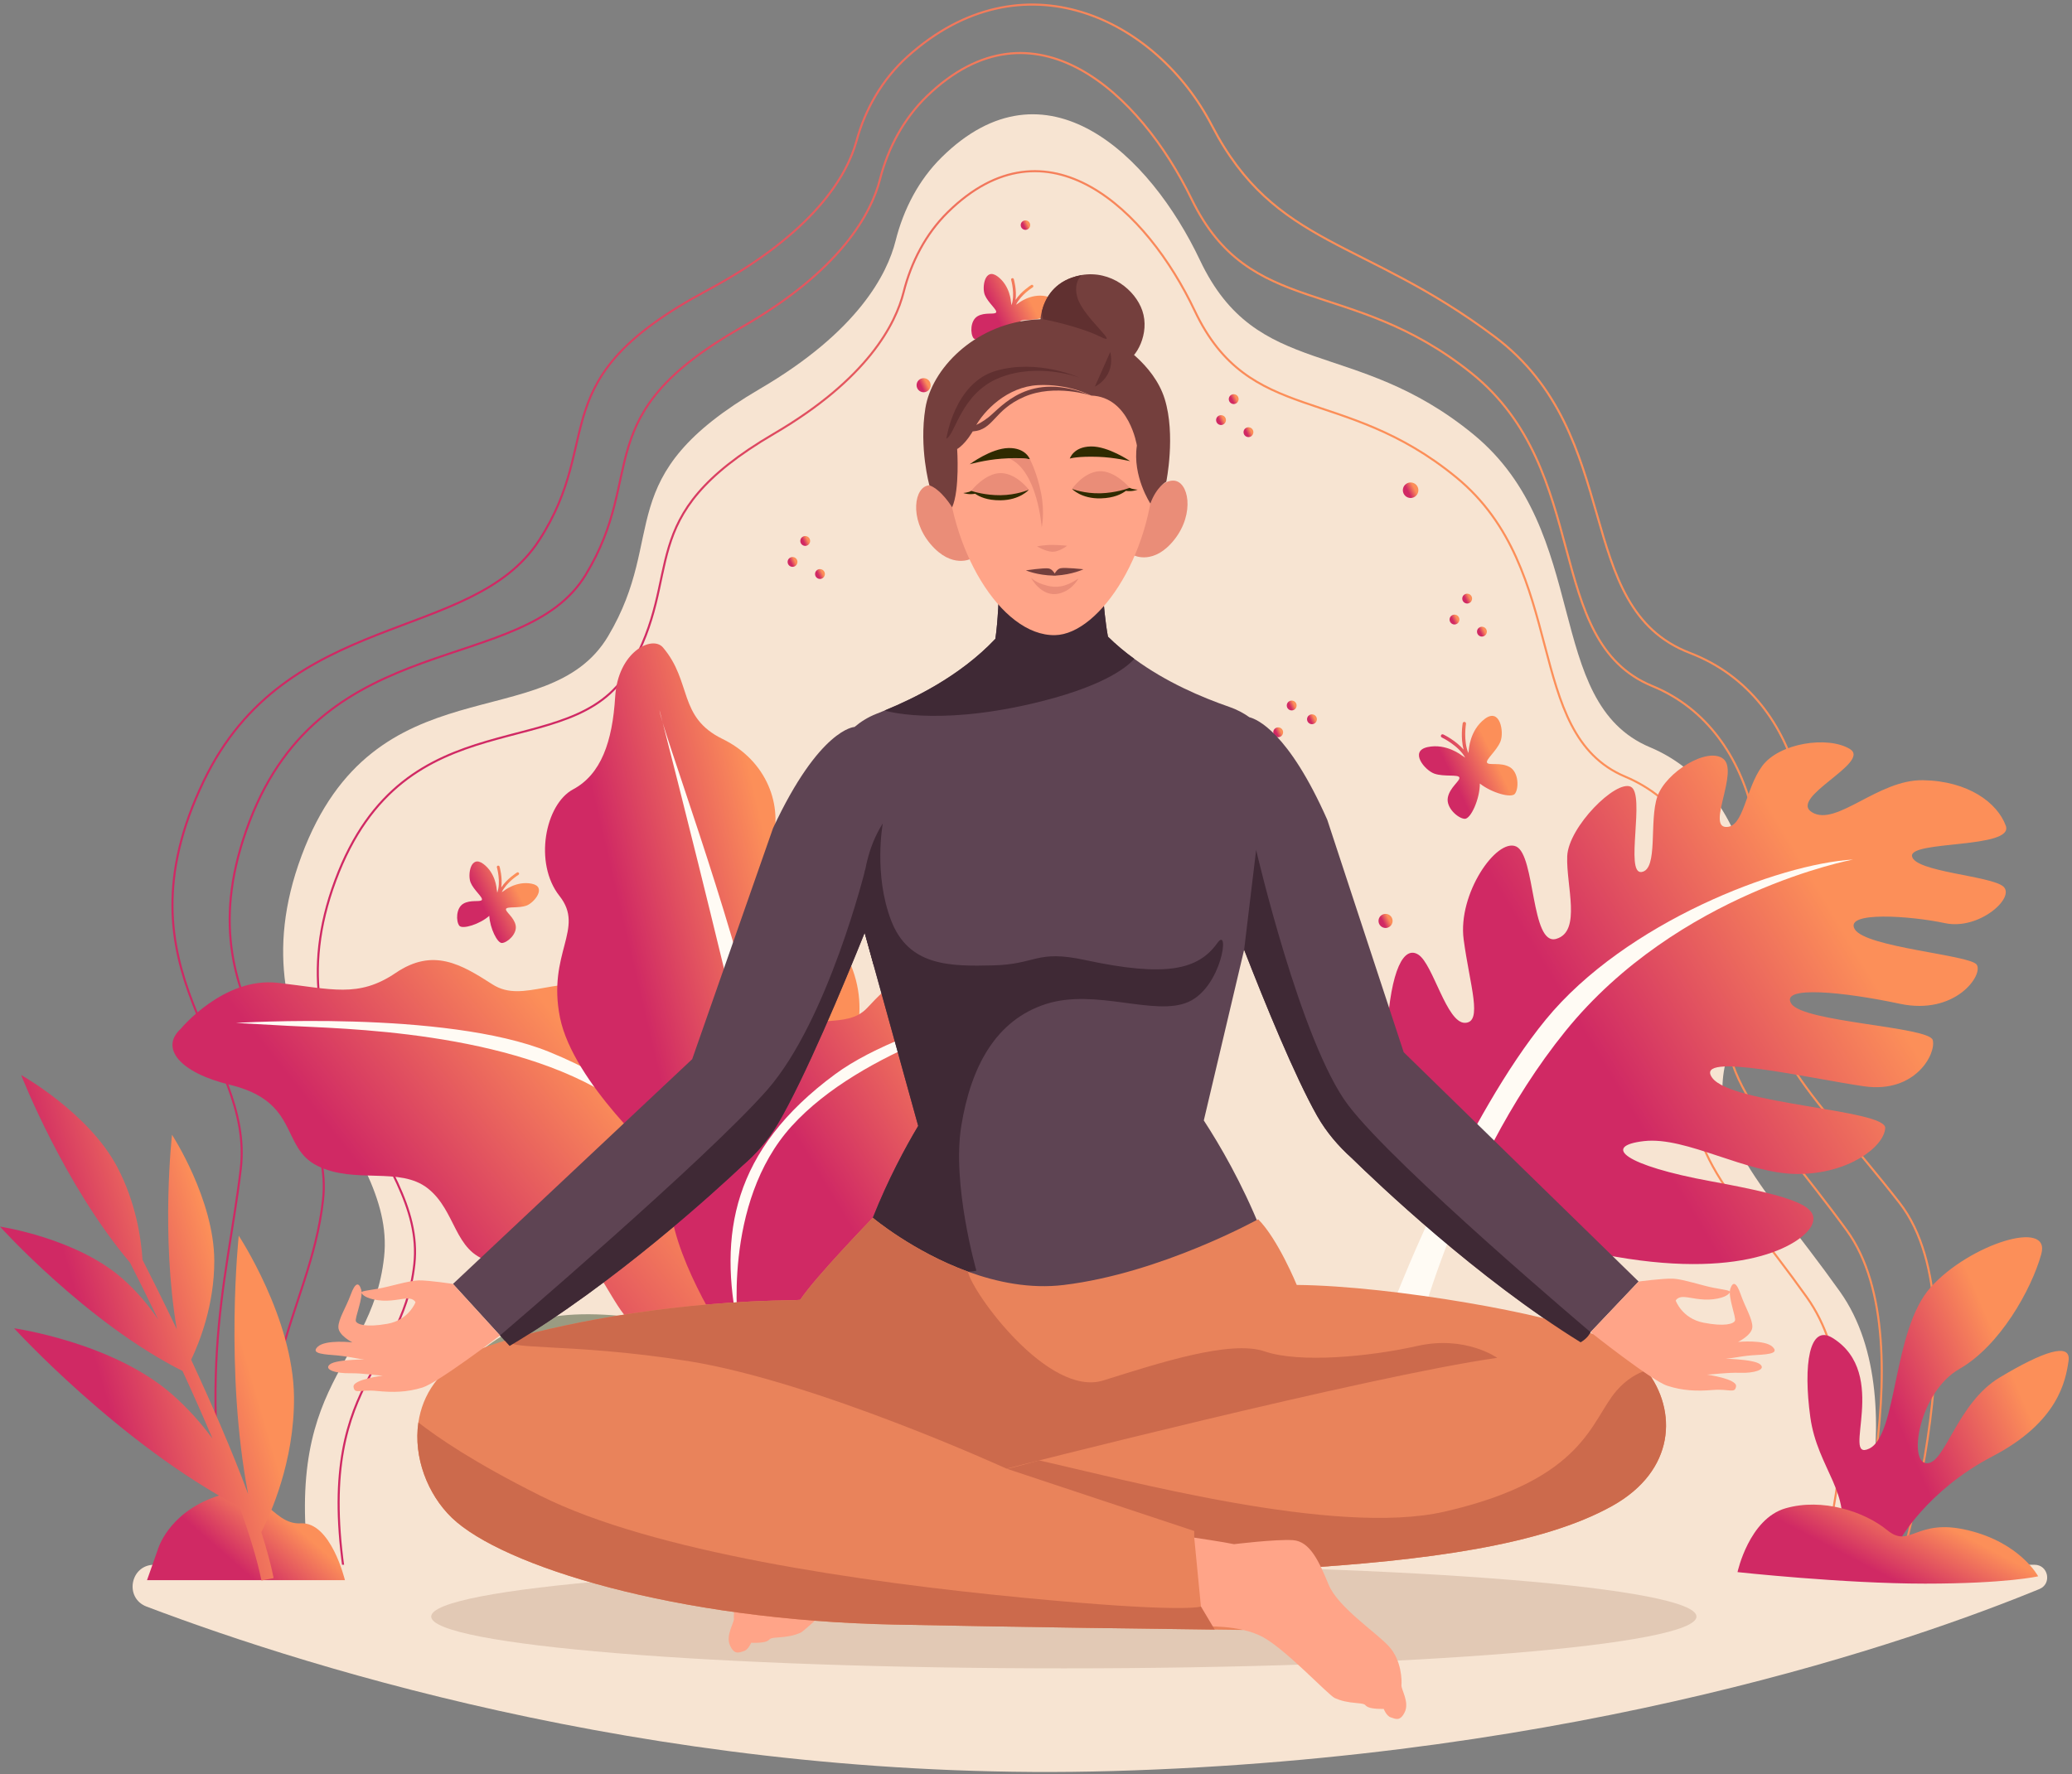 <svg width="1004" height="860" viewBox="0 0 1004 860" fill="none" xmlns="http://www.w3.org/2000/svg">
<rect x="0" y="0" width="1004" height="860" fill="#808080" stroke="none"/>
<path d="M891.056 784.714C891.056 784.714 935.143 651.652 894.841 596.32C854.539 540.988 822.593 516.57 842.784 471.954C862.977 427.339 853.987 354.408 800.625 332.507C747.262 310.606 772.036 228.148 712.955 180.804C653.874 133.459 605.705 154.873 577.38 96.472C552.501 45.181 500.892 -3.167 449.242 46.539C437.919 57.436 430.319 71.644 426.372 87.016C422.241 103.092 407.815 130.929 359.095 158.766C284.141 201.593 313.86 229.194 283.755 278.66C253.649 328.125 157.136 303.235 120.923 398.129C84.713 493.022 162.865 524.876 156.524 581.604C150.183 638.332 112.641 669.266 135.511 783.15" stroke="url(#paint0_linear_1_784)" stroke-miterlimit="10"/>
<path d="M912.361 786.156C912.361 786.156 963.933 638.939 920.451 583.026C876.969 527.114 842.5 502.439 864.284 457.354C886.071 412.271 876.372 338.573 818.796 316.442C761.22 294.31 787.952 210.989 724.208 163.146C660.464 115.305 617.797 119.878 587.236 60.865C560.394 9.036 495.406 -22.756 439.681 27.472C427.465 38.483 419.264 52.84 415.004 68.374C410.547 84.619 394.984 112.748 342.417 140.877C261.548 184.154 293.611 212.046 261.129 262.029C228.646 312.013 138.856 294.871 98.7 378.591C53.921 471.95 123.474 509.48 116.635 566.804C109.793 624.128 92.601 669.634 117.277 784.714" stroke="url(#paint1_linear_1_784)" stroke-miterlimit="10"/>
<path d="M456.308 76.219C445.248 87.116 437.826 101.324 433.97 116.696C429.936 132.772 415.844 160.609 368.26 188.446C295.05 231.272 324.077 258.874 294.673 308.34C265.267 357.805 181.5 319.858 146.132 414.752C110.764 509.646 192.309 552.48 186.117 609.208C179.924 665.936 131.24 669.264 153.579 783.148H891.543C891.543 783.148 930.907 681.332 891.543 626C852.179 570.668 820.975 546.25 840.698 501.634C860.419 457.019 851.64 384.088 799.519 362.187C747.397 340.286 771.595 257.828 713.891 210.484C656.184 163.139 609.135 184.553 581.469 126.152C557.165 74.864 506.756 26.515 456.308 76.219Z" fill="#F7E4D2"/>
<path d="M459.216 102.893C448.637 113.315 441.538 126.908 437.848 141.608C433.99 156.984 420.512 183.611 374.995 210.236C304.97 251.199 332.736 277.6 304.609 324.914C276.481 372.228 196.358 335.932 162.531 426.696C128.7 517.46 206.698 558.431 200.776 612.693C194.851 666.953 148.286 670.137 169.654 779.064H875.51C875.51 779.064 913.161 681.678 875.51 628.754C837.859 575.83 808.014 552.473 826.877 509.799C845.74 467.124 837.345 397.366 787.491 376.418C737.636 355.47 760.784 276.601 705.588 231.314C650.393 186.031 605.392 206.512 578.929 150.652C555.684 101.597 507.468 55.351 459.216 102.893Z" stroke="url(#paint2_linear_1_784)" stroke-miterlimit="10"/>
<path d="M731.588 371.816C727.233 369.288 721.517 371.118 720.588 369.7C719.66 368.285 725.276 363.909 727.082 359.318C728.888 354.727 726.856 342.83 719.458 348.433C712.058 354.036 711.723 363.585 711.723 363.585C711.723 363.585 711.603 364.11 711.506 364.986C708.995 359.081 710.344 350.93 710.358 350.839C710.433 350.396 710.138 349.975 709.695 349.897C709.232 349.82 708.828 350.119 708.755 350.562C708.693 350.91 707.616 357.441 709.216 363.326C705.327 358.842 699.655 356.114 699.343 355.968C698.939 355.778 698.452 355.948 698.259 356.356C698.066 356.761 698.239 357.249 698.647 357.439C698.733 357.481 706.803 361.363 709.957 367.199C708.984 366.494 708.303 366.131 708.303 366.131C708.303 366.131 700.858 360.147 691.783 362.092C682.707 364.037 690.386 373.347 695.041 374.978C699.695 376.609 706.674 375.211 707.14 376.841C707.605 378.47 702.485 381.605 701.554 386.557C700.624 391.506 706.441 396.642 709.699 396.868C712.652 397.074 717.113 387.166 717.064 379.761C722.776 384.266 732.379 386.989 734.072 384.724C736.027 382.105 735.943 374.344 731.588 371.816Z" fill="url(#paint3_linear_1_784)"/>
<path d="M249.872 448.507C249.056 444.45 244.821 441.929 245.187 440.584C245.552 439.241 251.299 440.316 255.105 438.931C258.91 437.544 265.122 429.818 257.649 428.314C250.176 426.81 244.12 431.799 244.12 431.799C244.12 431.799 243.733 432.012 243.141 432.426C245.406 427.667 251.153 424.062 251.217 424.02C251.532 423.825 251.629 423.413 251.434 423.098C251.23 422.773 250.827 422.686 250.515 422.881C250.266 423.034 245.663 425.923 242.915 430.111C243.555 425.276 242.146 420.302 242.066 420.03C241.964 419.678 241.592 419.472 241.237 419.573C240.882 419.675 240.679 420.048 240.783 420.402C240.805 420.477 242.808 427.556 240.936 432.674C240.838 431.691 240.692 431.075 240.692 431.075C240.692 431.075 240.319 423.236 234.185 418.707C228.05 414.181 226.503 423.974 228.034 427.725C229.566 431.476 234.222 435.012 233.473 436.186C232.724 437.36 228.01 435.913 224.459 438.036C220.909 440.156 220.918 446.533 222.551 448.66C224.032 450.587 232.551 447.944 237.079 443.883C237.418 449.85 240.969 457.241 243.285 457.052C245.962 456.838 250.687 452.564 249.872 448.507Z" fill="url(#paint4_linear_1_784)"/>
<path d="M499.054 163.764C498.239 159.707 494.003 157.186 494.369 155.841C494.735 154.499 500.482 155.573 504.287 154.188C508.093 152.804 514.305 145.076 506.832 143.571C499.358 142.067 493.303 147.059 493.303 147.059C493.303 147.059 492.915 147.271 492.323 147.686C494.589 142.927 500.336 139.322 500.4 139.28C500.714 139.085 500.812 138.673 500.617 138.358C500.413 138.032 500.01 137.946 499.697 138.141C499.449 138.294 494.846 141.183 492.097 145.37C492.738 140.536 491.328 135.56 491.249 135.289C491.147 134.937 490.774 134.731 490.42 134.833C490.065 134.935 489.861 135.307 489.965 135.662C489.987 135.737 491.991 142.816 490.118 147.934C490.021 146.952 489.874 146.334 489.874 146.334C489.874 146.334 489.502 138.495 483.367 133.967C477.232 129.44 475.685 139.233 477.217 142.984C478.748 146.735 483.405 150.271 482.656 151.445C481.907 152.618 477.193 151.173 473.642 153.295C470.091 155.416 470.1 161.79 471.734 163.919C473.214 165.847 481.734 163.204 486.262 159.142C486.601 165.109 490.151 172.5 492.468 172.312C495.145 172.097 499.87 167.821 499.054 163.764Z" fill="url(#paint5_linear_1_784)"/>
<path d="M385.937 273.774C385.153 274.831 383.661 275.052 382.604 274.268C381.547 273.484 381.325 271.99 382.11 270.934C382.894 269.877 384.386 269.655 385.443 270.44C386.5 271.222 386.722 272.715 385.937 273.774Z" fill="url(#paint6_linear_1_784)"/>
<path d="M392.085 263.618C391.301 264.675 389.809 264.896 388.752 264.112C387.695 263.328 387.473 261.834 388.258 260.777C389.042 259.721 390.534 259.499 391.591 260.283C392.648 261.068 392.87 262.561 392.085 263.618Z" fill="url(#paint7_linear_1_784)"/>
<path d="M399.233 279.637C398.448 280.693 396.957 280.915 395.9 280.131C394.842 279.346 394.621 277.853 395.405 276.796C396.19 275.739 397.682 275.518 398.739 276.302C399.798 277.086 400.018 278.58 399.233 279.637Z" fill="url(#paint8_linear_1_784)"/>
<path d="M706.692 301.708C705.907 302.765 704.416 302.987 703.359 302.202C702.301 301.418 702.08 299.925 702.864 298.868C703.649 297.811 705.14 297.59 706.198 298.374C707.255 299.158 707.476 300.649 706.692 301.708Z" fill="url(#paint9_linear_1_784)"/>
<path d="M712.84 291.552C712.055 292.609 710.564 292.83 709.507 292.046C708.449 291.262 708.228 289.768 709.012 288.711C709.797 287.655 711.289 287.433 712.346 288.217C713.403 289.002 713.625 290.495 712.84 291.552Z" fill="url(#paint10_linear_1_784)"/>
<path d="M719.988 307.571C719.203 308.627 717.712 308.849 716.654 308.065C715.597 307.28 715.375 305.787 716.16 304.73C716.945 303.673 718.436 303.452 719.493 304.236C720.551 305.02 720.772 306.514 719.988 307.571Z" fill="url(#paint11_linear_1_784)"/>
<path d="M593.561 205.023C592.777 206.08 591.285 206.301 590.228 205.517C589.171 204.733 588.949 203.239 589.734 202.182C590.518 201.126 592.01 200.904 593.067 201.688C594.124 202.47 594.346 203.964 593.561 205.023Z" fill="url(#paint12_linear_1_784)"/>
<path d="M599.709 194.867C598.925 195.923 597.433 196.145 596.376 195.361C595.319 194.576 595.097 193.083 595.882 192.026C596.666 190.969 598.158 190.748 599.215 191.532C600.272 192.316 600.494 193.81 599.709 194.867Z" fill="url(#paint13_linear_1_784)"/>
<path d="M606.857 210.888C606.072 211.944 604.581 212.166 603.524 211.382C602.466 210.597 602.245 209.104 603.029 208.047C603.814 206.99 605.306 206.769 606.363 207.553C607.42 208.335 607.642 209.828 606.857 210.888Z" fill="url(#paint14_linear_1_784)"/>
<path d="M624.379 343.78C623.364 342.94 623.222 341.438 624.06 340.423C624.898 339.409 626.401 339.265 627.416 340.104C628.431 340.942 628.573 342.446 627.735 343.461C626.897 344.473 625.395 344.617 624.379 343.78Z" fill="url(#paint15_linear_1_784)"/>
<path d="M634.198 350.449C633.183 349.611 633.041 348.107 633.879 347.092C634.716 346.078 636.219 345.934 637.234 346.773C638.249 347.611 638.391 349.115 637.553 350.13C636.713 351.145 635.213 351.286 634.198 350.449Z" fill="url(#paint16_linear_1_784)"/>
<path d="M617.835 356.757C616.819 355.919 616.678 354.415 617.515 353.4C618.353 352.385 619.856 352.241 620.871 353.081C621.886 353.919 622.028 355.423 621.19 356.438C620.35 357.452 618.85 357.597 617.835 356.757Z" fill="url(#paint17_linear_1_784)"/>
<path d="M281.251 393.839C281.251 395.514 279.894 396.87 278.221 396.87C276.548 396.87 275.191 395.514 275.191 393.839C275.191 392.166 276.548 390.808 278.221 390.808C279.894 390.808 281.251 392.164 281.251 393.839Z" fill="url(#paint18_linear_1_784)"/>
<path d="M687.283 237.6C687.283 239.678 685.599 241.364 683.52 241.364C681.441 241.364 679.757 239.678 679.757 237.6C679.757 235.522 681.441 233.836 683.52 233.836C685.599 233.836 687.283 235.522 687.283 237.6Z" fill="url(#paint19_linear_1_784)"/>
<path d="M427.254 354.92C427.254 356.998 425.57 358.684 423.493 358.684C421.414 358.684 419.73 356.998 419.73 354.92C419.73 352.842 421.414 351.156 423.493 351.156C425.57 351.156 427.254 352.842 427.254 354.92Z" fill="url(#paint20_linear_1_784)"/>
<path d="M499.179 109.11C499.179 110.377 498.15 111.405 496.882 111.405C495.615 111.405 494.586 110.377 494.586 109.11C494.586 107.842 495.615 106.814 496.882 106.814C498.15 106.814 499.179 107.842 499.179 109.11Z" fill="url(#paint21_linear_1_784)"/>
<path d="M674.794 446.355C674.794 448.241 673.267 449.77 671.381 449.77C669.497 449.77 667.968 448.241 667.968 446.355C667.968 444.47 669.495 442.941 671.381 442.941C673.267 442.941 674.794 444.47 674.794 446.355Z" fill="url(#paint22_linear_1_784)"/>
<path d="M450.958 186.702C450.958 188.588 449.431 190.116 447.545 190.116C445.661 190.116 444.131 188.588 444.131 186.702C444.131 184.817 445.659 183.288 447.545 183.288C449.431 183.288 450.958 184.817 450.958 186.702Z" fill="url(#paint23_linear_1_784)"/>
<path d="M74.755 758.406H985.835C992.544 758.406 994.388 767.643 988.182 770.193C927.244 795.218 765.642 851.913 539.159 858.387C328.552 864.407 152.59 809.615 71.034 778.686C60.134 774.554 63.099 758.406 74.755 758.406Z" fill="#F7E4D2"/>
<path d="M378.428 567.626C376.414 531.649 338.698 524.417 334.926 515.464C331.156 506.511 325.065 488.199 297.909 479.563C270.752 470.926 253.855 486.89 238.637 477.115C223.42 467.339 209.878 459.257 191.74 471.551C173.601 483.845 160.749 479.326 134.563 476.361C108.377 473.397 87.581 498.643 87.581 498.643C77.339 508.035 87.219 519.929 111.364 525.762C145.458 534 135.722 556.136 153.896 565.107C172.07 574.078 193.668 565.189 207.365 576.045C221.06 586.902 220.027 606.589 236.977 611.211C253.928 615.833 273.924 604.58 283.622 611.24C293.321 617.9 298.605 637.634 310.178 644.449C321.754 651.265 354.512 652.951 354.512 652.951L362.424 651.039C362.424 651.039 380.443 603.603 378.428 567.626Z" fill="url(#paint24_linear_1_784)"/>
<path d="M357.049 639.719C357.049 639.719 348.501 566.281 297.98 532.83C247.458 499.379 164.603 498.581 139.485 497.194C114.367 495.807 114.367 495.807 114.367 495.807C114.367 495.807 215.762 489.36 266.038 509.801C335.086 537.873 354.758 583.731 357.049 639.719Z" fill="#FFFBF4"/>
<path d="M319.977 562.413C319.977 562.413 277.731 524.686 271.368 493.284C265.005 461.885 283.678 450.155 271.107 434.258C258.536 418.362 264.154 389.834 277.687 382.593C291.22 375.355 296.763 359.553 298.088 337.71C299.414 315.866 316.069 307.739 321.229 313.799C335.436 330.485 328.372 347.547 350.103 358.159C371.835 368.774 379.541 390.755 374.089 408.753C368.636 426.752 392.599 432.495 408.468 459.97C424.337 487.446 412.841 510.417 406.11 527.65C399.377 544.883 418.036 565.645 411.261 585.51C404.488 605.375 357.736 638.077 357.736 638.077C357.736 638.077 335.117 629.722 319.977 562.413Z" fill="url(#paint25_linear_1_784)"/>
<path d="M319.551 344.21C319.551 344.21 333.501 397.983 350.301 467.304C367.098 536.626 369.926 622.123 369.926 622.123C369.926 622.123 379.652 560.075 367.052 501.847C354.452 443.622 320.615 353.172 319.551 344.21Z" fill="#FFFBF4"/>
<path d="M325.646 590.478C319.886 560.933 348.935 547.333 350.15 539.311C351.362 531.288 352.533 515.21 372.746 502.641C392.958 490.071 409.92 499.525 420.233 488.487C430.545 477.447 439.849 468.122 457.062 474.352C474.274 480.582 483.751 474.283 504.345 466.504C524.937 458.727 546.963 474.899 546.963 474.899C557.185 480.4 551.63 492.059 533.279 501.741C507.368 515.411 519.799 531.335 506.927 542.331C494.057 553.327 474.741 550.564 465.883 562.167C457.024 573.768 461.906 589.498 449.134 596.721C436.359 603.944 417.857 598.939 411.374 606.321C404.891 613.704 404.667 630.768 396.695 638.665C388.723 646.559 362.546 654.65 362.546 654.65L355.746 654.728C355.746 654.728 331.409 620.02 325.646 590.478Z" fill="url(#paint26_linear_1_784)"/>
<path d="M357.772 644.461C357.772 644.461 349.603 583.244 383.634 545.785C417.666 508.326 484.588 490.665 504.64 484.384C524.691 478.103 524.691 478.103 524.691 478.103C524.691 478.103 441.268 493.705 404.763 520.578C354.627 557.487 348.122 598.658 357.772 644.461Z" fill="#FFFBF4"/>
<path d="M337.794 644.354C337.794 644.354 282.133 629.12 252.908 642.482C223.684 655.844 218.291 674.207 218.291 674.207C218.291 674.207 230.807 678.583 254.608 675.251C278.412 671.916 281.978 657.821 298.574 664.525C315.17 671.229 320.617 677.688 334.589 673.687C348.561 669.685 355.742 654.73 355.742 654.73L337.794 644.354Z" fill="#9A9B82"/>
<path d="M365.199 646.348C365.199 646.348 380.166 629.102 401.875 630.25C423.584 631.397 427.398 638.964 438.034 639.447C448.671 639.93 454.546 636.575 469.065 641.531C483.434 646.437 491.929 653.157 491.929 653.157C491.929 653.157 477.168 674.515 454.187 668.985C431.206 663.455 413.819 659.888 406.301 667.587C398.783 675.286 351.566 661.255 351.566 661.255L365.199 646.348Z" fill="#9A9B82"/>
<path d="M687.377 577.86C687.377 577.86 718.667 597.926 783.018 609.14C847.369 620.353 874.528 602.056 878.07 593.5C881.612 584.941 870.984 580.222 829.069 572.549C787.152 564.876 775.935 555.434 796.598 553.074C817.26 550.714 846.19 569.008 870.987 569.008C895.783 569.008 912.904 555.828 913.494 546.777C914.083 537.729 839.105 535.367 829.659 522.384C820.213 509.4 878.267 522.973 903.261 526.516C928.255 530.056 938.29 510.581 936.519 504.089C934.748 497.598 873.939 495.493 868.035 486.511C862.13 477.531 893.42 480.737 920.579 486.511C947.736 492.285 961.316 472.218 957.774 467.497C954.232 462.775 904.05 459.235 898.735 450.381C893.42 441.528 925.892 443.89 942.424 447.43C958.955 450.971 976.666 435.036 970.762 429.725C964.857 424.414 927.663 422.642 926.484 414.969C925.302 407.297 976.037 411.429 971.923 400.216C967.809 389.003 953.64 378.51 931.796 378.148C909.952 377.79 889.879 400.805 878.072 393.724C866.264 386.641 907 369.525 896.375 363.034C885.747 356.542 862.132 360.083 853.868 371.296C845.603 382.509 845.011 401.394 836.157 400.805C827.3 400.216 842.651 373.657 834.976 367.755C827.3 361.853 807.227 374.247 803.096 386.051C798.962 397.854 803.685 421.463 795.421 422.642C787.156 423.823 797.409 384.871 790.214 381.33C783.022 377.79 759.997 400.805 759.407 414.972C758.818 429.136 766.493 451.449 754.095 455.047C741.697 458.645 744.059 414.38 734.613 410.25C725.167 406.118 706.275 433.19 709.227 455.36C712.18 477.531 718.673 495.67 709.817 495.748C700.96 495.825 694.467 467.497 687.383 462.775C680.298 458.054 673.917 469.859 672.09 499.957C670.255 530.056 684.46 570.482 687.377 577.86Z" fill="url(#paint27_linear_1_784)"/>
<path d="M677.277 626.346C677.277 626.346 710.44 541.302 749.017 494.179C787.595 447.056 862.041 418.638 897.913 416.609C897.913 416.609 813.052 432.379 758.492 499.827C703.932 567.274 683.367 659.498 683.367 659.498L668.478 656.571L677.277 626.346Z" fill="#FFFBF4"/>
<path d="M76.399 751.25C76.399 751.25 81.136 733.607 104.381 725.429C127.625 717.254 131.07 739.199 145.706 738.339C160.343 737.48 167.141 765.882 167.141 765.882H71.233L76.399 751.25Z" fill="url(#paint28_linear_1_784)"/>
<path d="M132.603 764.86C131.256 758.169 129.19 750.627 126.621 742.565C130.83 734.394 142.745 708.445 142.459 677.036C142.111 638.915 115.682 598.935 115.682 598.935C115.682 598.935 108.74 664.162 120.243 724.162C112.284 702.689 102.08 679.396 92.627 659.039C96.65 650.62 103.884 632.501 103.829 611.014C103.751 581.294 83.35 549.994 83.35 549.994C83.35 549.994 77.873 598.401 85.666 644.266C78.7 629.696 72.689 617.718 69.052 610.582C68.412 600.521 65.925 582.883 56.778 565.577C42.888 539.3 10.271 521.068 10.271 521.068C10.271 521.068 30.807 573.859 62.979 611.962C65.889 617.674 70.779 627.401 76.634 639.504C72.166 632.953 66.457 625.983 59.272 619.655C36.966 600.007 0 594.517 0 594.517C0 594.517 42.013 641.133 88.434 664.483C93.254 674.94 98.226 686.074 102.964 697.274C97.603 689.991 91.029 682.46 83.079 675.55C54.305 650.531 6.842 643.798 6.842 643.798C6.842 643.798 58.239 700.092 116.05 730.366C120.832 743.577 124.642 755.892 126.69 766.052L132.603 764.86Z" fill="url(#paint29_linear_1_784)"/>
<path d="M891.096 746.863H920.293C920.293 746.863 933.503 722.54 965.48 705.861C997.457 689.182 1000.93 669.065 1002.32 659.666C1003.71 650.268 989.811 655.131 968.955 667.64C948.1 680.149 942.539 709.763 933.501 709.202C924.465 708.642 930.025 674.599 949.489 663.475C968.953 652.352 984.248 625.249 989.113 607.877C993.98 590.504 954.354 603.011 935.584 623.86C916.814 644.709 919.595 695.623 905.692 702.132C891.789 708.642 916.12 665.903 887.966 648.468C876.676 641.478 873.711 661.47 877.188 686.794C880.67 712.116 898.048 723.929 891.096 746.863Z" fill="url(#paint30_linear_1_784)"/>
<path d="M841.922 761.975C841.922 761.975 893.19 767.556 932.782 767.556C972.375 767.556 987.603 764.005 987.603 764.005C987.603 764.005 978.975 747.767 953.594 741.678C928.215 735.59 925.677 750.811 914.509 741.678C903.341 732.546 883.037 725.948 865.273 731.021C847.505 736.095 841.922 761.975 841.922 761.975Z" fill="url(#paint31_linear_1_784)"/>
<path d="M515.493 808.625C684.794 808.625 822.041 797.383 822.041 783.516C822.041 769.648 684.794 758.406 515.493 758.406C346.192 758.406 208.945 769.648 208.945 783.516C208.945 797.383 346.192 808.625 515.493 808.625Z" fill="#E2C9B5"/>
<path d="M793.996 621.13L770.711 645.672C770.711 645.672 770.711 645.697 770.686 645.745L766.307 650.343C766.283 650.367 766.258 650.367 766.258 650.367L765.99 650.66C765.966 650.635 765.917 650.611 765.892 650.586C715.624 619.502 667.133 573.191 654.918 561.249C648.642 555.606 642.753 548.844 638.178 540.771C627.449 521.774 612.948 486.311 602.85 460.336L601.511 465.979L583.311 543.057C591.097 554.999 601.753 573.291 610.877 595.861C615.501 607.318 619.734 619.892 622.994 633.269L518.396 694.781L518.421 696.338L517.009 695.585L515.622 696.387L515.597 694.83L408.71 637.379C412.165 620.45 417.201 604.761 422.653 590.923C422.751 590.703 422.824 590.462 422.921 590.243C430.366 571.563 438.615 556.264 444.916 545.707L423.433 468.166L420.539 457.73L418.981 452.111C408.761 477.48 389.929 522.696 376.79 544.927C372.07 552.905 366.085 559.546 359.66 565.067C347.251 576.765 297.787 622.2 246.935 652.361L242.288 647.279L219.489 622.3L335.402 513.357L374.576 401.399C397.132 353.021 414.04 352.339 414.04 352.339V352.363C417.154 349.736 420.707 347.522 424.696 345.967C425.986 345.455 427.301 344.945 428.637 344.385L428.661 344.361C436.301 341.223 444.865 337.211 453.431 332.175C463.529 326.215 473.651 318.797 482.312 309.627C483.578 301.017 484.039 288.758 484.209 280.804C484.307 276.06 484.307 272.826 484.307 272.826L508.955 275.356L533.481 271.877C533.481 271.877 533.7 278.274 534.283 286.301C534.844 293.524 535.646 302.087 536.863 308.581C540.877 312.52 545.183 316.121 549.636 319.331C565.086 330.69 582.311 337.986 595.84 342.681C599.344 343.897 602.531 345.599 605.425 347.644C608.954 348.519 624.233 354.65 643.138 397.335L680.171 509.998L793.996 621.13Z" fill="#5E4453"/>
<path d="M549.64 319.333C545.675 323.784 533.534 333.343 499.13 341.248C452.609 351.925 428.644 344.385 428.644 344.385L428.668 344.361C436.308 341.223 444.872 337.211 453.438 332.175C463.535 326.215 473.657 318.797 482.319 309.627C483.584 301.017 484.045 288.758 484.216 280.804L534.29 286.301C534.851 293.524 535.653 302.087 536.87 308.581C540.881 312.523 545.187 316.123 549.64 319.333Z" fill="#3F2935"/>
<path d="M575.835 485.618C559.509 492.841 530.979 478.843 506.745 486.65C482.512 494.482 470.517 516.884 465.821 545.561C461.124 574.213 473.119 615.877 473.119 615.877C473.119 615.877 451.465 621.886 422.923 590.24C430.368 571.561 438.617 556.262 444.918 545.705L420.539 457.73L418.981 452.111C418.981 452.111 413.165 422.024 427.764 399.088C427.764 399.088 423.214 423.606 431.755 446.007C440.271 468.409 460.368 468.409 481.342 467.898C502.315 467.386 502.022 460.194 525.721 465.294C565.252 473.804 580.7 469.982 589.92 457.003C596.001 448.445 592.136 478.393 575.835 485.618Z" fill="#3F2935"/>
<path d="M463.34 246.208C463.34 246.208 457.726 234.76 450.337 235.209C442.948 235.659 440.477 251.423 450.885 263.702C461.293 275.983 470.747 270.717 470.747 270.717L463.34 246.208Z" fill="#EA8D78"/>
<path d="M556.01 244.431C556.01 244.431 561.181 232.777 568.581 232.943C575.981 233.109 579.058 248.767 569.128 261.435C559.199 274.106 549.549 269.208 549.549 269.208L556.01 244.431Z" fill="#EA8D78"/>
<path d="M559.334 220.792C560.212 266.536 532.947 307.427 511.224 307.843C484.879 308.348 459.393 265.39 458.575 222.727C457.97 191.17 476.907 165.214 508.474 164.607C540.041 164.002 558.727 189.235 559.334 220.792Z" fill="#FFA488"/>
<path d="M469.868 225.013C469.868 225.013 477.279 222.9 485.298 222.315C495.349 221.579 499.055 222.627 499.055 222.627C499.055 222.627 497.12 216.992 488.66 217.154C480.202 217.318 469.868 225.013 469.868 225.013Z" fill="#2F2A00"/>
<path d="M498.543 237.368C498.543 237.368 492.609 229.391 484.979 229.307C477.348 229.223 470.579 237.904 470.579 237.904C470.579 237.904 472.662 240.192 483.502 240.66C494.606 241.141 498.543 237.368 498.543 237.368Z" fill="#EA8D78"/>
<path d="M484.772 240.019C477.58 240.088 471.732 238.28 470.743 237.957L470.637 237.901C470.63 237.906 470.621 237.91 470.612 237.915C470.601 237.91 470.577 237.904 470.577 237.904C470.583 237.908 470.595 237.917 470.601 237.921C469.338 238.734 466.743 238.952 466.743 238.952C469.418 239.785 471.539 239.508 472.487 239.299C474.562 240.709 478.236 242.556 484.817 242.483C494.267 242.379 498.538 237.367 498.538 237.367C498.538 237.367 492.667 239.944 484.772 240.019Z" fill="#2F2A00"/>
<path d="M547.641 223.522C547.641 223.522 540.154 221.694 532.12 221.417C522.047 221.069 518.385 222.257 518.385 222.257C518.385 222.257 520.103 216.551 528.561 216.39C537.018 216.226 547.641 223.522 547.641 223.522Z" fill="#2F2A00"/>
<path d="M519.462 236.966C519.462 236.966 525.085 228.769 532.707 228.392C540.329 228.013 547.426 236.43 547.426 236.43C547.426 236.43 545.431 238.796 534.618 239.681C523.538 240.584 519.462 236.966 519.462 236.966Z" fill="#EA8D78"/>
<path d="M551.296 237.328C551.296 237.328 548.694 237.21 547.402 236.446C547.408 236.441 547.417 236.432 547.426 236.428C547.426 236.428 547.404 236.437 547.393 236.441C547.386 236.437 547.375 236.435 547.368 236.43L547.264 236.49C546.287 236.851 540.511 238.881 533.323 239.089C525.431 239.317 519.462 236.966 519.462 236.966C519.462 236.966 523.924 241.812 533.372 241.553C539.95 241.373 543.552 239.384 545.571 237.897C546.524 238.068 548.654 238.265 551.296 237.328Z" fill="#2F2A00"/>
<path d="M502.459 264.794C502.459 264.794 506.512 267.258 509.83 267.426C513.148 267.595 517.095 264.513 517.095 264.513C517.095 264.513 514.006 264.189 510.307 264.105C506.605 264.021 502.459 264.794 502.459 264.794Z" fill="#EA8D78"/>
<path d="M511.597 278.972C519.788 278.478 524.99 275.901 524.99 275.901C524.99 275.901 516.224 274.962 513.979 275.4C512.585 275.673 511.612 277.004 511.076 277.975C510.502 277.024 509.48 275.731 508.077 275.513C505.817 275.161 497.095 276.437 497.095 276.437C497.095 276.437 502.395 278.812 510.597 278.992C510.595 278.999 510.582 279.03 510.582 279.03C510.757 279.023 510.923 279.01 511.096 279.001C511.269 279.003 511.435 279.01 511.61 279.01C511.61 279.01 511.601 278.979 511.597 278.972Z" fill="#743F3D"/>
<path d="M499.609 279.929C499.609 279.929 501.333 282.379 507.72 283.933C514.108 285.486 518.738 282.854 522.565 280.412C522.565 280.412 519.108 287.008 511.9 287.896C504.693 288.787 499.859 280.906 499.609 279.929Z" fill="#EA8D78"/>
<path d="M528.722 191.721C528.722 191.721 517.745 185.923 502.964 186.67C488.183 187.416 476.701 198.96 472.421 207.131C468.141 215.302 463.795 217.633 463.795 217.633C463.795 217.633 465.149 237.445 461.357 245.889C461.357 245.889 456.237 237.332 450.339 235.212C450.339 235.212 445.291 217.127 448.389 197.885C451.487 178.643 471.896 157.914 499.354 155.075C526.81 152.237 540.708 165.606 540.708 165.606C540.708 165.606 558.938 175.886 564.359 193.348C569.78 210.809 565.13 233.472 565.13 233.472C565.13 233.472 560.438 235.847 557.415 244.043C557.415 244.043 548.632 230.794 550.89 215.96C550.886 215.96 547.291 192.366 528.722 191.721Z" fill="#743F3D"/>
<path d="M545.048 175.454C539.545 177.196 504.024 157.978 504.024 157.978C504.024 157.978 503.837 154.867 504.837 150.853C506.231 145.305 509.853 137.995 519.301 134.583C520.925 134.003 522.528 133.586 524.084 133.307C538.315 130.894 550.132 140.641 553.523 150.576C557.282 161.6 550.573 173.737 545.048 175.454Z" fill="#743F3D"/>
<path d="M499.055 222.627C499.055 222.627 502.499 229.075 504.436 238.863C506.373 248.654 504.759 255.675 504.759 255.675C504.759 255.675 502.864 227.984 488.766 222.115C488.766 222.115 496.497 221.949 499.055 222.627Z" fill="#EA8D78"/>
<path d="M528.722 191.721C528.722 191.721 511.187 185.855 496.257 192.344C481.328 198.833 481.685 208.305 471.315 209.107L469.978 206.628C469.978 206.628 472.742 207.157 479.059 202.181C485.373 197.203 498.695 179.296 528.722 191.721Z" fill="#743F3D"/>
<path d="M457.394 715.005C457.394 715.005 443.052 716.833 438.052 717.803C438.052 717.803 418.021 714.934 409.605 715.291C401.188 715.647 396.587 725.662 391.833 736.529C387.079 747.397 368.656 758.976 362.147 765.744C355.64 772.511 355.465 782.439 355.607 784.539C355.748 786.639 351.509 792.621 353.738 797.533C355.968 802.445 358.39 800.806 360.463 800.245C362.535 799.685 363.989 796.211 363.989 796.211C363.989 796.211 369.284 796.488 371.538 795.491C373.792 794.496 371.859 793.993 376.901 793.652C381.943 793.313 384.645 792.708 387.726 791.445C390.806 790.182 411.91 768.296 423.336 762.465C434.761 756.631 452.374 757.978 452.374 757.978L457.394 715.005Z" fill="#FFA488"/>
<path d="M781.247 729.878C747.184 748.923 690.761 756.414 625.457 760.378C617.5 760.865 609.424 761.302 601.223 761.692L602.342 790.003C602.342 790.003 597.378 789.954 588.594 789.832C561.659 789.515 498.862 788.713 433.387 787.399C327.499 785.308 243.265 759.04 218.933 735.617C207.207 724.306 200.247 706.282 202.73 689.452C204.7 676.123 212.608 663.548 228.739 655.596C232.584 653.699 239.298 651.291 248.374 648.712C276.84 640.563 328.35 630.713 385.161 630.179C386.061 630.106 386.912 630.057 387.741 629.984C395.235 618.746 422.923 590.24 422.923 590.24C422.923 590.24 442.387 606.609 469.005 616.338C483.068 621.469 499.152 624.777 515.404 622.807C562.413 617.14 609.639 590.945 609.639 590.945C619.2 600.457 628.349 622.783 628.349 622.783C675.406 623.222 753.337 637.499 770.101 645.889C770.223 645.963 770.321 646.036 770.418 646.084C781.806 649.149 791.294 655.764 797.79 664.181C812.852 683.663 811.855 712.803 781.247 729.878Z" fill="#E9835B"/>
<path d="M219.481 622.296C219.481 622.296 207.637 620.488 202.889 620.579C198.14 620.669 188.561 623.703 183.15 624.62C177.738 625.537 175.028 625.725 175.178 626.536C175.329 627.347 177.133 629.348 183.122 630.183C189.11 631.018 194.232 629.428 197.424 629.366C200.615 629.304 201.329 631.191 201.329 631.191C201.329 631.191 198.102 639.801 187.685 641.629C177.268 643.457 173.168 641.908 172.461 640.428C171.754 638.95 176.173 628.823 175.016 625.047C173.857 621.27 172.1 621.576 169.908 627.589C167.716 633.602 163.89 639.373 163.966 643.306C164.041 647.239 170.757 650.64 170.757 650.64C170.757 650.64 157.833 649.124 153.966 652.725C150.098 656.327 157.838 656.449 163.957 657.012C170.076 657.572 175.81 659.362 179.467 658.884C179.467 658.884 163.039 658.656 159.832 661.297C156.625 663.935 163.175 665.71 169.416 665.59C175.657 665.471 184.097 666.802 185.455 666.776C185.455 666.776 170.83 668.548 171.309 672.204C171.785 675.858 174.454 673.365 182.477 674.16C190.5 674.956 197.149 674.83 204.704 672.512C212.26 670.197 242.294 647.272 242.294 647.272L219.481 622.296Z" fill="#FFA488"/>
<path d="M725.48 658.124C662.902 667.002 487.718 711.83 487.718 711.83C487.718 711.83 395.43 669.605 333.556 659.706C274.797 650.318 240.515 654.987 248.374 648.712C276.84 640.563 328.35 630.713 385.161 630.179C386.061 630.106 386.912 630.057 387.741 629.984C395.235 618.746 422.923 590.24 422.923 590.24C422.923 590.24 442.387 606.609 469.005 616.338C471.146 626.652 508.057 677.413 534.651 669.069C561.245 660.749 596.159 649.27 612.85 655.011C629.541 660.752 663.433 657.614 686.791 652.359C710.127 647.106 725.48 658.124 725.48 658.124Z" fill="#CC6A4C"/>
<path d="M770.713 645.672C770.713 645.672 770.713 645.697 770.689 645.745C770.469 646.208 769.35 648.471 766.309 650.343C766.285 650.367 766.26 650.367 766.26 650.367C766.138 650.44 766.017 650.513 765.895 650.586C715.626 619.502 667.135 573.191 654.921 561.249C648.644 555.606 642.755 548.844 638.181 540.771C627.451 521.774 612.95 486.311 602.852 460.336L608.668 411.958C608.668 411.958 630.395 505.576 653.34 535.737C676.284 565.893 770.713 645.672 770.713 645.672Z" fill="#3F2935"/>
<path d="M423.435 468.164L420.541 457.728L418.983 452.109C408.763 477.478 389.931 522.694 376.793 544.925C372.072 552.903 366.088 559.543 359.663 565.065C347.253 576.763 297.789 622.198 246.937 652.359L242.29 647.276C242.29 647.276 342.459 561.757 371.877 528.12C401.268 494.48 419.346 421.124 419.346 421.124L423.435 468.164Z" fill="#3F2935"/>
<path d="M781.247 729.878C747.184 748.923 690.761 756.414 625.457 760.378C598.158 755.902 578.668 745.274 578.668 745.274V742.04L487.791 711.854C488.562 712.045 503.496 707.835 503.496 707.835C544.875 717.05 646.84 744.831 699.932 732.674C768.228 717.034 770.833 688.309 783.339 674.008C788.231 668.413 793.364 665.568 797.792 664.181C812.852 683.663 811.855 712.803 781.247 729.878Z" fill="#CC6A4C"/>
<path d="M578.676 745.265C578.676 745.265 592.981 747.372 597.961 748.44C597.961 748.44 618.043 745.963 626.452 746.484C634.86 747.005 639.264 757.108 643.803 768.066C648.345 779.024 666.536 790.962 672.91 797.855C679.285 804.747 679.265 814.676 679.083 816.774C678.901 818.87 683.021 824.934 680.696 829.801C678.369 834.669 675.98 832.983 673.919 832.38C671.858 831.778 670.473 828.277 670.473 828.277C670.473 828.277 665.173 828.45 662.939 827.411C660.705 826.372 662.647 825.906 657.613 825.468C652.58 825.029 649.889 824.373 646.833 823.05C643.779 821.728 623.105 799.434 611.797 793.379C600.49 787.324 582.852 788.325 582.852 788.325L578.676 745.265Z" fill="#FFA488"/>
<path d="M794 621.137C794 621.137 805.875 619.555 810.622 619.737C815.37 619.918 824.887 623.133 830.281 624.155C835.674 625.176 838.382 625.415 838.214 626.224C838.047 627.033 836.206 628.998 830.204 629.718C824.202 630.438 819.109 628.75 815.922 628.628C812.732 628.506 811.981 630.378 811.981 630.378C811.981 630.378 815.044 639.048 825.423 641.075C835.802 643.102 839.933 641.631 840.669 640.164C841.405 638.7 837.179 628.49 838.409 624.737C839.639 620.984 841.392 621.321 843.469 627.374C845.545 633.427 849.26 639.272 849.109 643.202C848.958 647.133 842.179 650.403 842.179 650.403C842.179 650.403 855.129 649.133 858.925 652.809C862.724 656.485 854.982 656.46 848.854 656.903C842.726 657.346 836.957 659.028 833.311 658.481C833.311 658.481 849.741 658.567 852.897 661.268C856.053 663.969 849.47 665.617 843.234 665.378C836.995 665.139 828.53 666.308 827.174 666.255C827.174 666.255 841.762 668.307 841.217 671.952C840.669 675.596 838.052 673.053 830.013 673.695C821.977 674.338 815.332 674.083 807.821 671.624C800.31 669.164 770.72 645.672 770.72 645.672L794 621.137Z" fill="#FFA488"/>
<path d="M588.594 789.832C561.659 789.515 498.862 788.713 433.387 787.399C327.499 785.308 243.265 759.04 218.933 735.616C207.207 724.306 200.247 706.282 202.73 689.452C211.684 696.409 228.983 708.522 261.975 725.013C316.185 752.134 416.283 766.726 495.553 774.365C574.798 782.002 581.928 778.645 581.928 778.645L588.594 789.832Z" fill="#CC6A4C"/>
<path d="M533.022 163.131C522.319 157.909 505.395 154.706 505.395 154.706C505.116 153.358 504.93 152.06 504.839 150.853C506.233 145.305 509.855 137.996 519.303 134.584C520.928 134.003 522.53 133.587 524.086 133.307C522.299 135.142 520.44 138.552 522.067 144.239C524.826 153.895 543.7 168.354 533.022 163.131Z" fill="#603030"/>
<path d="M523.055 183.027C523.055 183.027 503.33 175.567 484.462 183.027C465.594 190.487 462.968 210.629 458.56 212.619C458.56 212.619 462.381 185.597 482.645 179.713C502.906 173.828 523.055 183.027 523.055 183.027Z" fill="#603030"/>
<path d="M537.98 170.596L530.518 187.414C530.518 187.414 540.715 182.779 537.98 170.596Z" fill="#603030"/>
<defs>
<linearGradient id="paint0_linear_1_784" x1="545.146" y1="784.714" x2="868.678" y2="612.864" gradientUnits="userSpaceOnUse">
<stop stop-color="#D02964"/>
<stop offset="1" stop-color="#FC8F59"/>
</linearGradient>
<linearGradient id="paint1_linear_1_784" x1="546.566" y1="786.156" x2="886.776" y2="599.438" gradientUnits="userSpaceOnUse">
<stop stop-color="#D02964"/>
<stop offset="1" stop-color="#FC8F59"/>
</linearGradient>
<linearGradient id="paint2_linear_1_784" x1="554.088" y1="779.064" x2="851.724" y2="620.089" gradientUnits="userSpaceOnUse">
<stop stop-color="#D02964"/>
<stop offset="1" stop-color="#FC8F59"/>
</linearGradient>
<linearGradient id="paint3_linear_1_784" x1="713.43" y1="396.871" x2="733.508" y2="387.199" gradientUnits="userSpaceOnUse">
<stop stop-color="#D02964"/>
<stop offset="1" stop-color="#FC8F59"/>
</linearGradient>
<linearGradient id="paint4_linear_1_784" x1="242.99" y1="457.056" x2="259.361" y2="448.781" gradientUnits="userSpaceOnUse">
<stop stop-color="#D02964"/>
<stop offset="1" stop-color="#FC8F59"/>
</linearGradient>
<linearGradient id="paint5_linear_1_784" x1="492.173" y1="172.315" x2="508.543" y2="164.041" gradientUnits="userSpaceOnUse">
<stop stop-color="#D02964"/>
<stop offset="1" stop-color="#FC8F59"/>
</linearGradient>
<linearGradient id="paint6_linear_1_784" x1="384.223" y1="274.737" x2="386.194" y2="273.745" gradientUnits="userSpaceOnUse">
<stop stop-color="#D02964"/>
<stop offset="1" stop-color="#FC8F59"/>
</linearGradient>
<linearGradient id="paint7_linear_1_784" x1="390.371" y1="264.581" x2="392.342" y2="263.589" gradientUnits="userSpaceOnUse">
<stop stop-color="#D02964"/>
<stop offset="1" stop-color="#FC8F59"/>
</linearGradient>
<linearGradient id="paint8_linear_1_784" x1="397.519" y1="280.6" x2="399.49" y2="279.608" gradientUnits="userSpaceOnUse">
<stop stop-color="#D02964"/>
<stop offset="1" stop-color="#FC8F59"/>
</linearGradient>
<linearGradient id="paint9_linear_1_784" x1="704.978" y1="302.672" x2="706.948" y2="301.68" gradientUnits="userSpaceOnUse">
<stop stop-color="#D02964"/>
<stop offset="1" stop-color="#FC8F59"/>
</linearGradient>
<linearGradient id="paint10_linear_1_784" x1="711.126" y1="292.515" x2="713.096" y2="291.523" gradientUnits="userSpaceOnUse">
<stop stop-color="#D02964"/>
<stop offset="1" stop-color="#FC8F59"/>
</linearGradient>
<linearGradient id="paint11_linear_1_784" x1="718.274" y1="308.534" x2="720.244" y2="307.542" gradientUnits="userSpaceOnUse">
<stop stop-color="#D02964"/>
<stop offset="1" stop-color="#FC8F59"/>
</linearGradient>
<linearGradient id="paint12_linear_1_784" x1="591.847" y1="205.986" x2="593.818" y2="204.994" gradientUnits="userSpaceOnUse">
<stop stop-color="#D02964"/>
<stop offset="1" stop-color="#FC8F59"/>
</linearGradient>
<linearGradient id="paint13_linear_1_784" x1="597.996" y1="195.83" x2="599.966" y2="194.838" gradientUnits="userSpaceOnUse">
<stop stop-color="#D02964"/>
<stop offset="1" stop-color="#FC8F59"/>
</linearGradient>
<linearGradient id="paint14_linear_1_784" x1="605.143" y1="211.851" x2="607.114" y2="210.859" gradientUnits="userSpaceOnUse">
<stop stop-color="#D02964"/>
<stop offset="1" stop-color="#FC8F59"/>
</linearGradient>
<linearGradient id="paint15_linear_1_784" x1="626.098" y1="344.325" x2="628.068" y2="343.333" gradientUnits="userSpaceOnUse">
<stop stop-color="#D02964"/>
<stop offset="1" stop-color="#FC8F59"/>
</linearGradient>
<linearGradient id="paint16_linear_1_784" x1="635.916" y1="350.995" x2="637.886" y2="350.003" gradientUnits="userSpaceOnUse">
<stop stop-color="#D02964"/>
<stop offset="1" stop-color="#FC8F59"/>
</linearGradient>
<linearGradient id="paint17_linear_1_784" x1="619.553" y1="357.304" x2="621.523" y2="356.312" gradientUnits="userSpaceOnUse">
<stop stop-color="#D02964"/>
<stop offset="1" stop-color="#FC8F59"/>
</linearGradient>
<linearGradient id="paint18_linear_1_784" x1="278.475" y1="396.87" x2="280.98" y2="395.609" gradientUnits="userSpaceOnUse">
<stop stop-color="#D02964"/>
<stop offset="1" stop-color="#FC8F59"/>
</linearGradient>
<linearGradient id="paint19_linear_1_784" x1="683.836" y1="241.364" x2="686.947" y2="239.798" gradientUnits="userSpaceOnUse">
<stop stop-color="#D02964"/>
<stop offset="1" stop-color="#FC8F59"/>
</linearGradient>
<linearGradient id="paint20_linear_1_784" x1="423.807" y1="358.684" x2="426.918" y2="357.119" gradientUnits="userSpaceOnUse">
<stop stop-color="#D02964"/>
<stop offset="1" stop-color="#FC8F59"/>
</linearGradient>
<linearGradient id="paint21_linear_1_784" x1="497.075" y1="111.405" x2="498.973" y2="110.449" gradientUnits="userSpaceOnUse">
<stop stop-color="#D02964"/>
<stop offset="1" stop-color="#FC8F59"/>
</linearGradient>
<linearGradient id="paint22_linear_1_784" x1="671.668" y1="449.77" x2="674.489" y2="448.349" gradientUnits="userSpaceOnUse">
<stop stop-color="#D02964"/>
<stop offset="1" stop-color="#FC8F59"/>
</linearGradient>
<linearGradient id="paint23_linear_1_784" x1="447.831" y1="190.116" x2="450.653" y2="188.696" gradientUnits="userSpaceOnUse">
<stop stop-color="#D02964"/>
<stop offset="1" stop-color="#FC8F59"/>
</linearGradient>
<linearGradient id="paint24_linear_1_784" x1="243.454" y1="652.951" x2="337.409" y2="578.549" gradientUnits="userSpaceOnUse">
<stop stop-color="#D02964"/>
<stop offset="1" stop-color="#FC8F59"/>
</linearGradient>
<linearGradient id="paint25_linear_1_784" x1="346.673" y1="638.077" x2="421.494" y2="620.476" gradientUnits="userSpaceOnUse">
<stop stop-color="#D02964"/>
<stop offset="1" stop-color="#FC8F59"/>
</linearGradient>
<linearGradient id="paint26_linear_1_784" x1="447.993" y1="654.728" x2="534.461" y2="602.759" gradientUnits="userSpaceOnUse">
<stop stop-color="#D02964"/>
<stop offset="1" stop-color="#FC8F59"/>
</linearGradient>
<linearGradient id="paint27_linear_1_784" x1="834.639" y1="612.674" x2="949.24" y2="544.149" gradientUnits="userSpaceOnUse">
<stop stop-color="#D02964"/>
<stop offset="1" stop-color="#FC8F59"/>
</linearGradient>
<linearGradient id="paint28_linear_1_784" x1="123.21" y1="765.882" x2="144.77" y2="741.251" gradientUnits="userSpaceOnUse">
<stop stop-color="#D02964"/>
<stop offset="1" stop-color="#FC8F59"/>
</linearGradient>
<linearGradient id="paint29_linear_1_784" x1="77.209" y1="766.052" x2="145.199" y2="746.14" gradientUnits="userSpaceOnUse">
<stop stop-color="#D02964"/>
<stop offset="1" stop-color="#FC8F59"/>
</linearGradient>
<linearGradient id="paint30_linear_1_784" x1="944.429" y1="746.863" x2="999.668" y2="722.935" gradientUnits="userSpaceOnUse">
<stop stop-color="#D02964"/>
<stop offset="1" stop-color="#FC8F59"/>
</linearGradient>
<linearGradient id="paint31_linear_1_784" x1="920.874" y1="767.556" x2="937.038" y2="736.589" gradientUnits="userSpaceOnUse">
<stop stop-color="#D02964"/>
<stop offset="1" stop-color="#FC8F59"/>
</linearGradient>
</defs>
</svg>
